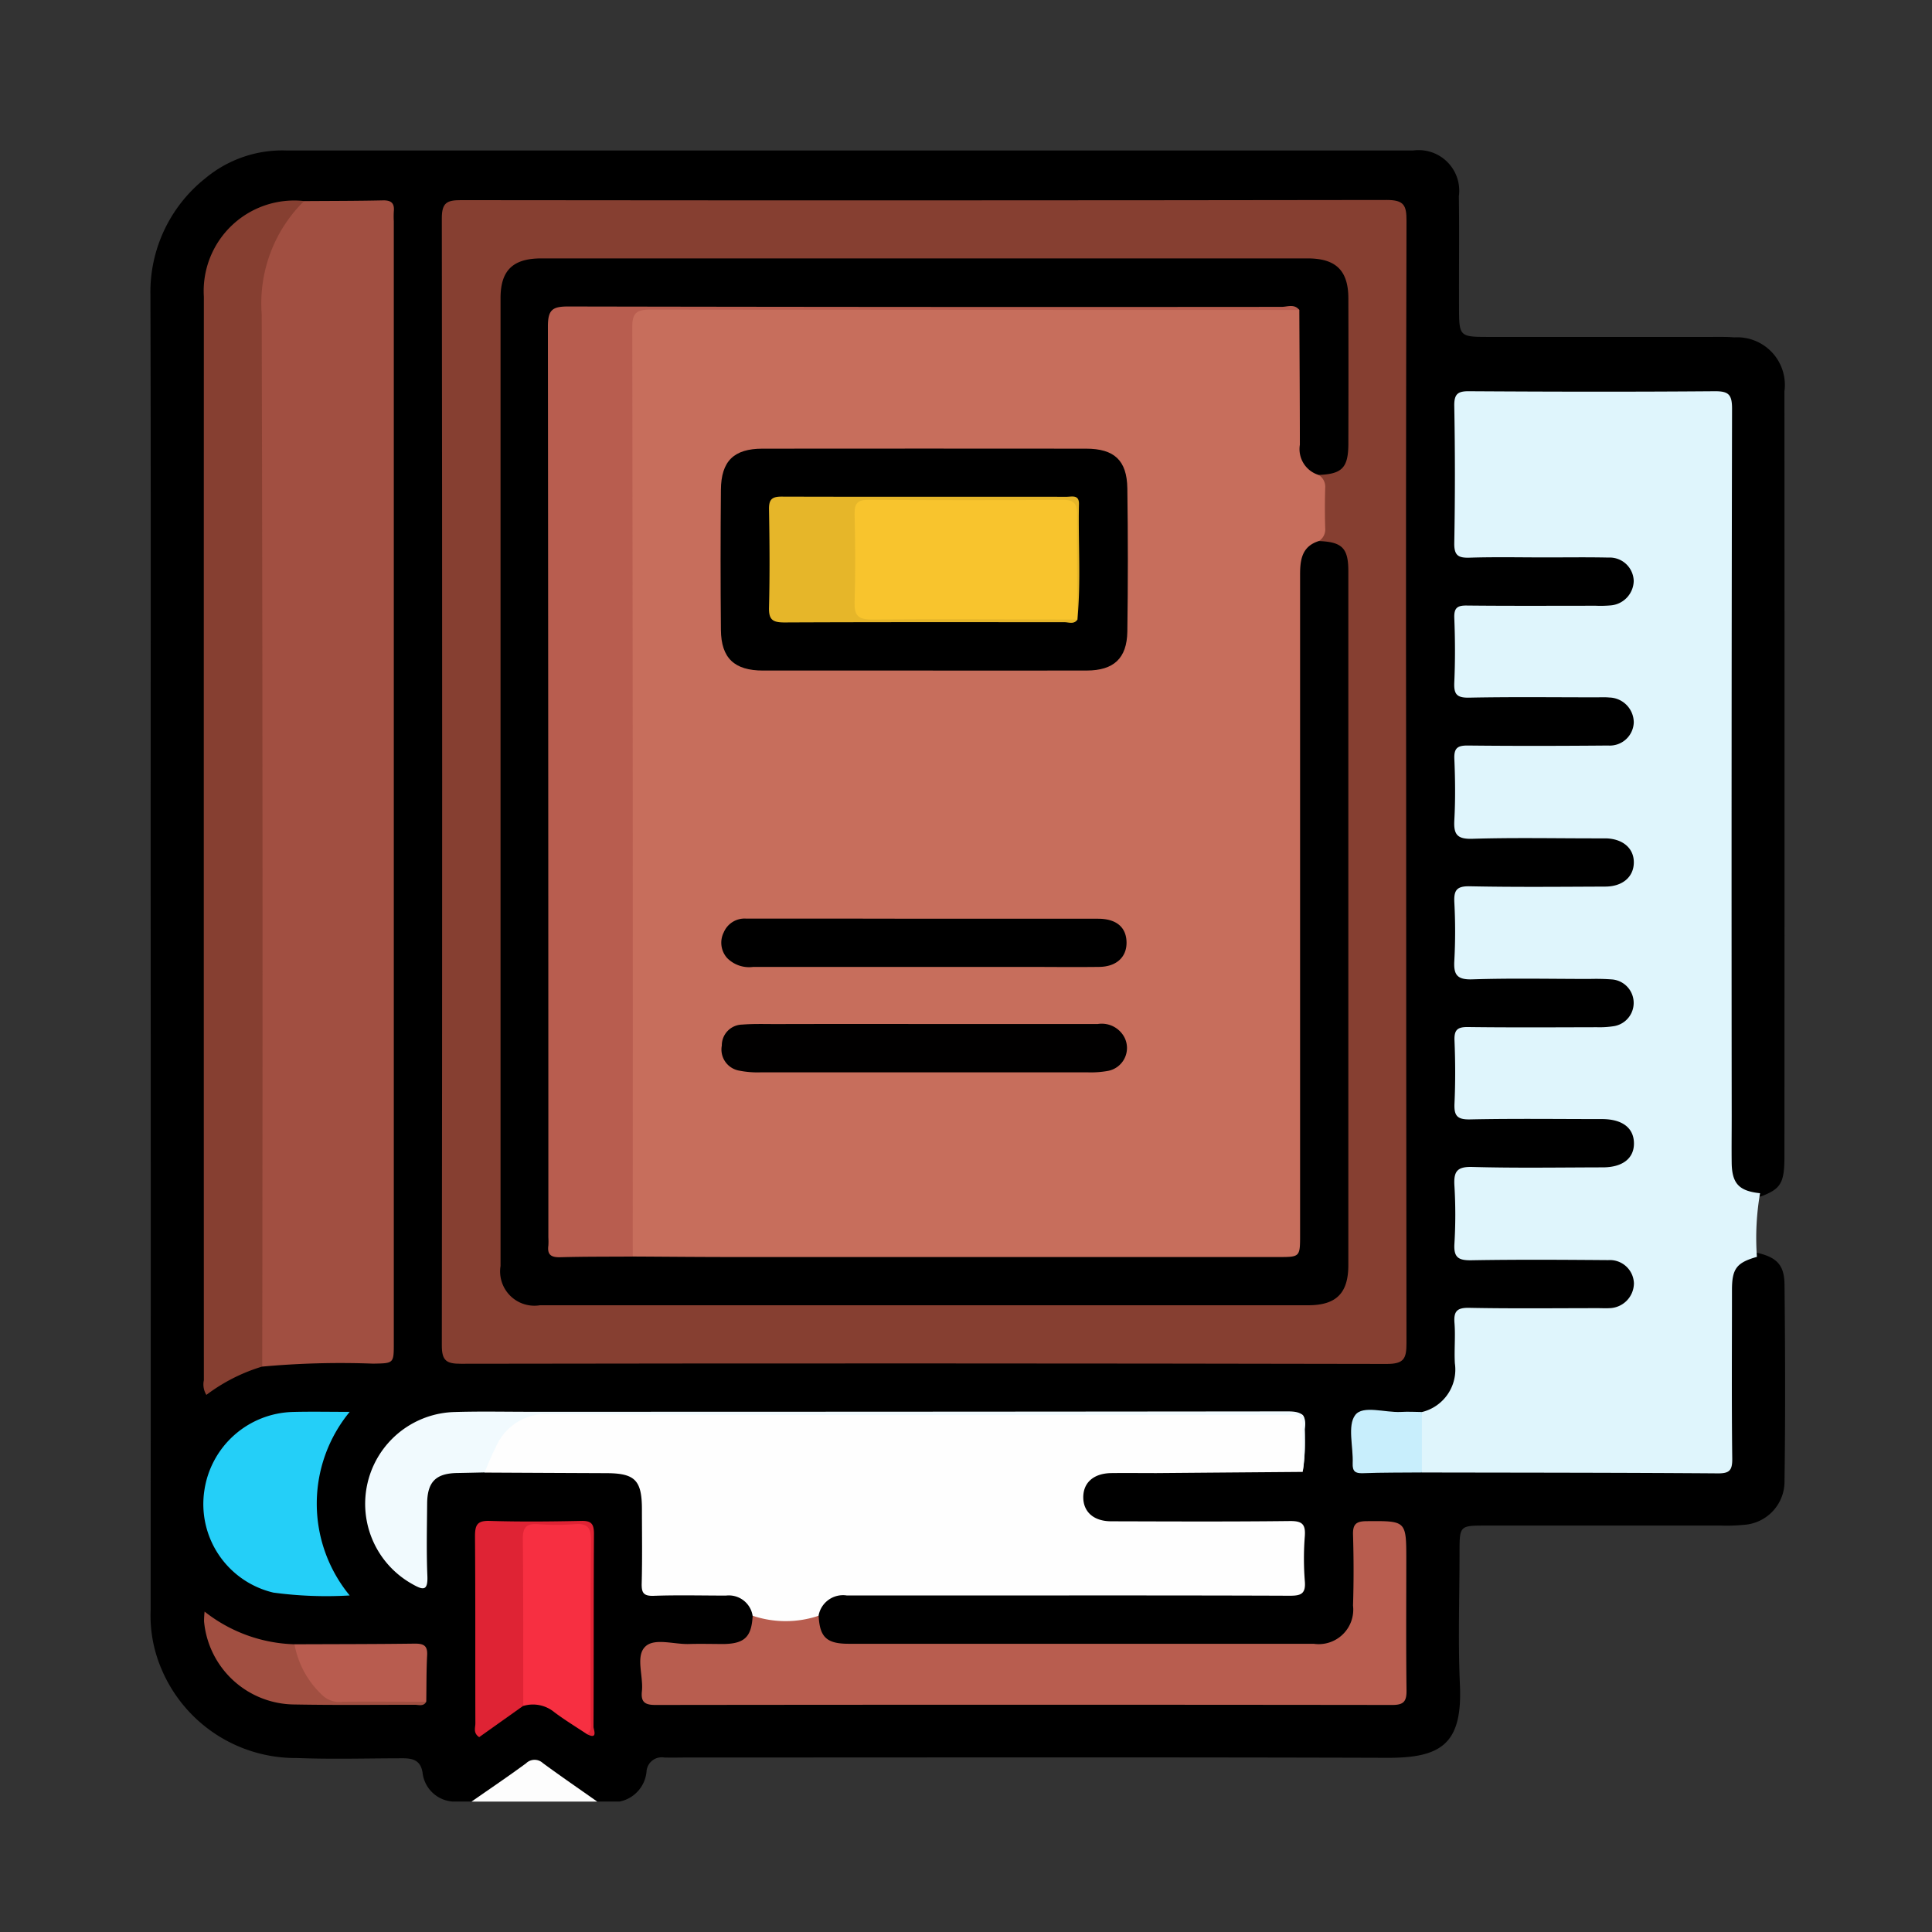 <svg xmlns="http://www.w3.org/2000/svg" width="77" height="77" viewBox="0 0 77 77">
  <rect x="0" y="0" width="77" height="77" fill="#333333" stroke="none"/>
  <g id="icon5" transform="translate(-623 -1022)">
    <rect id="Rectángulo_35436" data-name="Rectángulo 35436" width="77" height="77" transform="translate(623 1022)" fill="none"/>
    <g id="Oh27na" transform="translate(-4003.918 -754.474)">
      <g id="Grupo_133638" data-name="Grupo 133638" transform="translate(4632.918 1782.474)">
        <path id="Trazado_150634" data-name="Trazado 150634" d="M4651.619,1848.274h-.9a6.619,6.619,0,0,1-1.894-1.169.845.845,0,0,0-1.149-.013,7.89,7.89,0,0,1-1.963,1.182h-.771a1.3,1.3,0,0,1-1.184-1.159c-.076-.469-.368-.564-.775-.564-1.412,0-2.826.044-4.236-.011a5.8,5.8,0,0,1-5.407-3.579,5.4,5.4,0,0,1-.418-2.315q.009-14.794,0-29.587c0-7.616.013-15.232-.009-22.848a5.787,5.787,0,0,1,2.2-4.64,4.79,4.79,0,0,1,3.208-1.1q22.461,0,44.923,0a1.618,1.618,0,0,1,1.817,1.824c.021,1.454,0,2.909.007,4.364,0,1.243,0,1.243,1.213,1.243h8.856c.3,0,.6-.007.9.018a1.9,1.9,0,0,1,2,2.151q.007,15.243,0,30.485c0,1.07-.143,1.3-.931,1.6a1.207,1.207,0,0,1-1.367-1.2,8.284,8.284,0,0,1-.031-1.09q0-14.247,0-28.493c0-1.14,0-1.141-1.116-1.141q-4.268,0-8.535,0c-.936,0-.983.049-.987.972q-.007,2.182,0,4.364c0,.875.064.933.961.936,1.519.005,3.037,0,4.556,0,1.026,0,1.582.385,1.6,1.083.02.741-.605,1.228-1.635,1.238-1.54.016-3.081,0-4.62.006-.814,0-.856.049-.863.883,0,.535.014,1.07,0,1.6s.218.715.731.71c1.5-.015,2.994-.007,4.492,0a4,4,0,0,1,.831.051,1.235,1.235,0,0,1,1.063,1.252,1.142,1.142,0,0,1-1.206,1.01c-1.583.037-3.165.01-4.748.014-1.159,0-1.16,0-1.16,1.167,0,.492.013.985,0,1.476s.2.687.688.683c1.519-.01,3.037-.005,4.556,0a5.8,5.8,0,0,1,.769.024,1.16,1.16,0,0,1,1.112,1.117,1.178,1.178,0,0,1-1.081,1.155,5.164,5.164,0,0,1-.769.031c-1.5,0-2.994-.008-4.492,0-.7.005-.766.079-.779.779q-.017.866,0,1.733c.015.719.089.8.83.8,1.434.012,2.867,0,4.3,0,.234,0,.47-.006.706.005a1.185,1.185,0,0,1,1.276,1.009,1.25,1.25,0,0,1-1.093,1.229,4.911,4.911,0,0,1-1.149.084c-1.283,0-2.566,0-3.85,0-1.006,0-1.021.02-1.024,1.054,0,.406,0,.813,0,1.219.006.873.042.914.9.918,1.455.006,2.909,0,4.363,0a3.652,3.652,0,0,1,.957.079,1.142,1.142,0,0,1,.913,1.161,1.153,1.153,0,0,1-.979,1.038,4.051,4.051,0,0,1-.832.048c-1.477,0-2.952,0-4.428,0-.833,0-.88.052-.888.861q-.008.8,0,1.6c.008.788.059.848.833.852,1.5.008,3,0,4.492,0a3.364,3.364,0,0,1,.894.066,1.069,1.069,0,0,1,.891.969,1.113,1.113,0,0,1-.7,1.125,2.191,2.191,0,0,1-1,.166c-1.5,0-2.995,0-4.492,0-.882,0-.911.033-.918.888,0,.428.007.856,0,1.284a1.8,1.8,0,0,1-1.428,1.879,14.993,14.993,0,0,1-1.978.049c-.4.005-.558.168-.582.574-.087,1.48-.1,1.478,1.4,1.479.383,0,.767-.007,1.151.006,3.552-.036,7.1-.006,10.654-.016.214,0,.428,0,.642,0,.7-.017.771-.073.774-.778.013-2.054-.01-4.108.012-6.162.011-1.01.33-1.4,1.217-1.6.791.182,1.089.484,1.1,1.259.027,2.61.036,5.22,0,7.83a1.731,1.731,0,0,1-1.627,1.756,6.948,6.948,0,0,1-.9.029q-4.685,0-9.37,0c-1.054,0-1.055,0-1.055,1.082,0,1.755-.064,3.512.015,5.263.105,2.339-.724,2.918-2.891,2.911-9.307-.029-18.613-.012-27.919-.012-.3,0-.6.009-.9,0a.606.606,0,0,0-.708.564A1.342,1.342,0,0,1,4651.619,1848.274Z" transform="translate(-4632.918 -1782.474)"/>
        <path id="Trazado_150635" data-name="Trazado 150635" d="M4659.981,1919.8c.726-.507,1.459-1,2.173-1.526a.484.484,0,0,1,.669-.008c.712.523,1.442,1.024,2.165,1.534Z" transform="translate(-4647.187 -1853.998)" fill="#fdfdfd"/>
        <path id="Trazado_150636" data-name="Trazado 150636" d="M4753.306,1834.715a10.485,10.485,0,0,0-.125,2.536c-.808.231-.993.467-.994,1.315,0,2.24-.017,4.481.011,6.721.006.479-.112.6-.592.593-3.925-.029-7.851-.027-11.776-.035a3.143,3.143,0,0,1,0-2.409,1.74,1.74,0,0,0,1.313-1.941c-.031-.533.027-1.072-.015-1.6-.037-.469.091-.622.589-.612,1.71.034,3.423.013,5.134.013.15,0,.3.009.45,0a1,1,0,0,0,.978-.988.957.957,0,0,0-1.022-.927c-1.818-.014-3.637-.026-5.455.006-.522.009-.711-.115-.677-.661a19.173,19.173,0,0,0,0-2.309c-.033-.559.094-.767.714-.749,1.731.049,3.465.019,5.2.016.794,0,1.252-.364,1.241-.971s-.47-.952-1.272-.953c-1.754,0-3.509-.024-5.262.013-.529.011-.64-.162-.618-.645.038-.833.034-1.669,0-2.5-.017-.43.123-.542.542-.536,1.711.022,3.422.011,5.134.007a3.644,3.644,0,0,0,.7-.046.939.939,0,0,0-.079-1.857,8.445,8.445,0,0,0-.9-.021c-1.562,0-3.125-.035-4.685.016-.619.02-.753-.19-.718-.753a21.562,21.562,0,0,0,0-2.31c-.024-.483.087-.657.618-.646,1.8.037,3.594.019,5.391.012.693,0,1.133-.381,1.144-.948s-.425-.955-1.112-.974c-.15,0-.3,0-.449,0-1.626,0-3.253-.033-4.877.017-.619.019-.747-.189-.715-.749.044-.81.035-1.626,0-2.438-.017-.435.133-.534.545-.53,1.861.02,3.723.016,5.583,0a.956.956,0,0,0,1.023-.925,1,1,0,0,0-.978-.989c-.17-.017-.343-.007-.514-.007-1.69,0-3.381-.021-5.07.013-.5.01-.612-.143-.591-.612.038-.854.034-1.712,0-2.566-.015-.413.133-.5.513-.493,1.711.018,3.423.008,5.134.008a4.63,4.63,0,0,0,.577-.013,1,1,0,0,0,.927-.972.958.958,0,0,0-1.011-.935c-.834-.018-1.669-.006-2.5-.006-1.006,0-2.012-.022-3.017.01-.456.015-.633-.075-.624-.586q.05-2.727,0-5.455c-.009-.5.153-.6.616-.592,3.252.02,6.5.026,9.755,0,.564-.005.7.13.7.7q-.029,14.088-.014,28.175c0,.642-.009,1.284,0,1.926C4752.2,1834.343,4752.484,1834.629,4753.306,1834.715Z" transform="translate(-4689.159 -1793.159)" fill="#dff5fc"/>
        <path id="Trazado_150637" data-name="Trazado 150637" d="M4695.905,1809.87q0,11.167.013,22.334c0,.615-.1.828-.79.827q-18.45-.037-36.9-.007c-.564,0-.757-.115-.756-.728q.027-22.463,0-44.925c0-.621.2-.723.761-.723q18.45.021,36.9-.007c.691,0,.788.22.786.83Q4695.889,1798.671,4695.905,1809.87Z" transform="translate(-4645.863 -1784.671)" fill="#863f31"/>
        <path id="Trazado_150638" data-name="Trazado 150638" d="M4643.756,1786.7c1.047-.008,2.095-.006,3.142-.029.341-.008.468.119.434.448a3.482,3.482,0,0,0,0,.385v44.708c0,.818,0,.807-.828.821a34.3,34.3,0,0,0-4.415.118c-.3-.348-.2-.773-.2-1.167q-.01-11.807,0-23.612,0-8.854,0-17.709a5.112,5.112,0,0,1,1.037-3.3A1.832,1.832,0,0,1,4643.756,1786.7Z" transform="translate(-4637.637 -1784.685)" fill="#a14f41"/>
        <path id="Trazado_150639" data-name="Trazado 150639" d="M4671.757,1897a.959.959,0,0,0-1.062-.806c-.958,0-1.919-.025-2.878.009-.414.015-.491-.125-.481-.5.026-.98.01-1.961.009-2.942,0-1.165-.274-1.442-1.415-1.446q-2.429-.01-4.857-.023a2.281,2.281,0,0,1,2.129-2.354q14.884,0,29.769,0c.882,0,.774-.088.765.8a5.773,5.773,0,0,1-.057,1.527q-2.914.023-5.829.047c-.6,0-1.2-.007-1.8,0-.7.011-1.114.377-1.115.961s.415.959,1.111.96c2.372.006,4.746.018,7.119-.01.482-.005.635.114.6.6a11.41,11.41,0,0,0,0,1.795c.044.512-.157.584-.612.582-4.34-.017-8.68-.01-13.021-.01q-2.309,0-4.618,0a.991.991,0,0,0-1.13.809A2.182,2.182,0,0,1,4671.757,1897Z" transform="translate(-4647.761 -1838.602)" fill="#fefefe"/>
        <path id="Trazado_150640" data-name="Trazado 150640" d="M4641.394,1786.723a5.723,5.723,0,0,0-1.689,4.505q.054,20.972.021,41.946a7.067,7.067,0,0,0-2.226,1.13.794.794,0,0,1-.1-.583q-.006-21.592,0-43.185A3.608,3.608,0,0,1,4641.394,1786.723Z" transform="translate(-4635.275 -1784.71)" fill="#863f31"/>
        <path id="Trazado_150641" data-name="Trazado 150641" d="M4678.681,1901.785a4.136,4.136,0,0,0,2.63,0c.043.854.318,1.116,1.194,1.117q9.268,0,18.536,0a1.377,1.377,0,0,0,1.568-1.523c.03-.94.028-1.882,0-2.821-.013-.426.127-.54.543-.543,1.58-.011,1.58-.026,1.58,1.545,0,1.732-.013,3.464.009,5.2.005.441-.114.581-.569.58q-14.687-.018-29.375,0c-.427,0-.575-.13-.53-.547.066-.608-.265-1.4.138-1.782.366-.349,1.141-.082,1.735-.1.47-.014.941,0,1.411,0C4678.366,1902.891,4678.638,1902.619,4678.681,1901.785Z" transform="translate(-4654.684 -1843.389)" fill="#b85d4f"/>
        <path id="Trazado_150642" data-name="Trazado 150642" d="M4643.208,1888.8a5.757,5.757,0,0,0,0,7.317,15.75,15.75,0,0,1-3.042-.114,3.623,3.623,0,0,1-2.752-4.058,3.662,3.662,0,0,1,3.517-3.141C4641.652,1888.784,4642.38,1888.8,4643.208,1888.8Z" transform="translate(-4635.271 -1838.53)" fill="#24cff8"/>
        <path id="Trazado_150643" data-name="Trazado 150643" d="M4688.365,1891.177c0-.6-.018-1.2,0-1.794.012-.365-.129-.509-.486-.476-.17.016-.342,0-.512,0-9.677,0-19.353.025-29.029-.033a2.166,2.166,0,0,0-2.137,1.334c-.171.317-.3.66-.441.991-.363.008-.726.017-1.089.023-.853.014-1.193.351-1.2,1.218-.008.962-.031,1.925.009,2.886.025.619-.181.56-.6.323a3.661,3.661,0,0,1,1.606-6.855c1.024-.035,2.052-.012,3.078-.012q15.1,0,30.209-.016c.588,0,.75.163.679.71A9.4,9.4,0,0,1,4688.365,1891.177Z" transform="translate(-4642.447 -1838.515)" fill="#f1fafe"/>
        <path id="Trazado_150644" data-name="Trazado 150644" d="M4666.637,1906.575c-.436-.289-.883-.561-1.3-.873a1.34,1.34,0,0,0-1.237-.255,1.041,1.041,0,0,1-.216-.841c-.008-1.857-.013-3.714,0-5.571,0-.84.063-.881.925-.882.49,0,.984.027,1.472-.008.448-.033.581.121.576.571-.021,2.134-.009,4.268-.009,6.4,0,.385,0,.769,0,1.153C4666.842,1906.411,4666.882,1906.594,4666.637,1906.575Z" transform="translate(-4649.239 -1843.458)" fill="#f72f41"/>
        <path id="Trazado_150645" data-name="Trazado 150645" d="M4664.735,1906.5c.21-.158.144-.388.144-.593,0-2.373-.01-4.747.013-7.12,0-.494-.118-.7-.642-.656a10.094,10.094,0,0,1-1.475,0c-.43-.025-.6.1-.6.568.023,2.223.015,4.447.018,6.671l-1.757,1.249c-.25-.167-.151-.378-.152-.551-.008-2.48.005-4.96-.015-7.44,0-.452.074-.644.586-.627,1.218.038,2.437.025,3.655,0,.4-.009.5.125.5.512-.016,2.566-.005,5.131-.018,7.7C4665,1906.326,4665.177,1906.733,4664.735,1906.5Z" transform="translate(-4647.338 -1843.385)" fill="#df2334"/>
        <path id="Trazado_150646" data-name="Trazado 150646" d="M4645.019,1908.369c1.6-.007,3.2-.005,4.8-.026.345,0,.507.076.487.458-.033.617-.025,1.236-.035,1.854a24.839,24.839,0,0,1-3.747.037C4645.718,1910.66,4644.806,1909.162,4645.019,1908.369Z" transform="translate(-4639.282 -1848.836)" fill="#b85c4f"/>
        <path id="Trazado_150647" data-name="Trazado 150647" d="M4641.029,1906.942a3.673,3.673,0,0,0,1.107,2.027.975.975,0,0,0,.824.262c1.106-.009,2.214,0,3.321,0-.108.2-.3.122-.457.122-1.6,0-3.2.018-4.8-.012a3.644,3.644,0,0,1-3.6-3.316,3.832,3.832,0,0,1,.022-.386A6.051,6.051,0,0,0,4641.029,1906.942Z" transform="translate(-4635.292 -1847.409)" fill="#a14f41"/>
        <path id="Trazado_150648" data-name="Trazado 150648" d="M4736.955,1888.72v2.409c-.787.008-1.574,0-2.359.03-.307.01-.41-.082-.4-.393.029-.657-.216-1.5.1-1.923.3-.407,1.193-.092,1.823-.126C4736.4,1888.7,4736.679,1888.717,4736.955,1888.72Z" transform="translate(-4686.285 -1838.444)" fill="#c8eefc"/>
        <path id="Trazado_150649" data-name="Trazado 150649" d="M4700.661,1802.283a.547.547,0,0,1,.267.466c-.019.571-.019,1.143,0,1.713a.542.542,0,0,1-.267.465,3.4,3.4,0,0,0-.558,2.3q.02,12.474.007,24.948c0,1.464-.031,1.494-1.516,1.494q-12.056,0-24.112,0a1.969,1.969,0,0,1-1.186-.173,1.432,1.432,0,0,1-.179-.926q-.007-17.96,0-35.918c0-1.027.1-1.117,1.154-1.118q12.379,0,24.757,0a1.8,1.8,0,0,1,.82.095c.292.234.243.572.246.882.011,1.189.026,2.38,0,3.568A3.01,3.01,0,0,0,4700.661,1802.283Z" transform="translate(-4654.11 -1789.355)" fill="#c76e5c"/>
        <path id="Trazado_150650" data-name="Trazado 150650" d="M4695.01,1800.2a1.077,1.077,0,0,1-.745-1.2c0-1.793-.014-3.586-.021-5.378a1.3,1.3,0,0,0-.692-.063c-8.383,0-16.766-.021-25.149.018-1.1.005-2.211.13-3.319.133-.379,0-.538.2-.535.559,0,.192,0,.385,0,.577v35.1c0,1.217,0,1.2,1.246,1.226a3.729,3.729,0,0,1,1.887.179c1.324.007,2.65.02,3.976.02q10.876,0,21.751,0c.865,0,.865,0,.865-.9q0-13.154,0-26.308c0-.6.083-1.117.745-1.327.93.034,1.177.279,1.178,1.194q0,13.831,0,27.663c0,1.119-.481,1.6-1.6,1.6q-15.308,0-30.615,0a1.367,1.367,0,0,1-1.574-1.564q0-19.287,0-38.574c0-1.106.493-1.584,1.62-1.584q15.276,0,30.55,0c1.124,0,1.618.484,1.62,1.59q.008,2.921,0,5.841C4696.186,1799.921,4695.938,1800.167,4695.01,1800.2Z" transform="translate(-4648.459 -1787.272)"/>
        <path id="Trazado_150651" data-name="Trazado 150651" d="M4669.8,1833.465c-.962.007-1.924,0-2.886.027-.353.009-.527-.087-.477-.462a2.6,2.6,0,0,0,0-.321q0-18.159-.018-36.318c0-.671.19-.792.816-.791q14.212.028,28.424.015c.233,0,.51-.13.706.124q-12.932,0-25.862-.014c-.559,0-.723.136-.722.711Q4669.81,1814.951,4669.8,1833.465Z" transform="translate(-4650.582 -1789.385)" fill="#b85d4f"/>
        <path id="Trazado_150652" data-name="Trazado 150652" d="M4689.083,1816.445q-3.208,0-6.415,0c-1.145,0-1.671-.494-1.681-1.62q-.026-2.791,0-5.582c.009-1.148.516-1.64,1.654-1.641q6.448-.006,12.9,0c1.12,0,1.628.462,1.644,1.582q.041,2.855,0,5.71c-.018,1.07-.546,1.546-1.614,1.55C4693.4,1816.449,4691.243,1816.445,4689.083,1816.445Z" transform="translate(-4658.255 -1795.72)"/>
        <path id="Trazado_150653" data-name="Trazado 150653" d="M4689.188,1847.232c2.288,0,4.575,0,6.862,0,.726,0,1.122.336,1.135.931s-.4.98-1.087.989c-1.005.013-2.009,0-3.014,0q-5.387,0-10.774,0a1.233,1.233,0,0,1-1.049-.36.918.918,0,0,1-.126-1.023.9.9,0,0,1,.872-.543q1.731,0,3.463,0Z" transform="translate(-4658.287 -1816.616)"/>
        <path id="Trazado_150654" data-name="Trazado 150654" d="M4689.135,1856.105q3.462,0,6.924,0a1.021,1.021,0,0,1,1.069.542.929.929,0,0,1-.681,1.33,3.81,3.81,0,0,1-.765.055q-6.54,0-13.078,0a3.752,3.752,0,0,1-.827-.068.854.854,0,0,1-.7-1,.828.828,0,0,1,.812-.836c.446-.036.9-.021,1.345-.021Q4686.186,1856.1,4689.135,1856.105Z" transform="translate(-4658.309 -1821.293)" fill="#010000"/>
        <path id="Trazado_150655" data-name="Trazado 150655" d="M4697.35,1816.544c-.138.209-.351.109-.526.109-3.718,0-7.435-.007-11.153.01-.472,0-.63-.106-.617-.6.033-1.3.023-2.607,0-3.91-.006-.389.111-.507.507-.505,3.781.012,7.563,0,11.346.007.211,0,.511-.1.5.292-.035,1.533.085,3.069-.063,4.6a1.247,1.247,0,0,1-.213-.912c-.005-.983-.017-1.966,0-2.949.011-.529-.207-.711-.722-.708q-3.525.021-7.051,0c-.486,0-.7.175-.687.673.018.983,0,1.966.009,2.949.009.648.079.718.763.721,2.308.01,4.615,0,6.923.006A1.333,1.333,0,0,1,4697.35,1816.544Z" transform="translate(-4660.405 -1797.855)" fill="#e6b629"/>
        <path id="Trazado_150656" data-name="Trazado 150656" d="M4701.155,1816.686c-2.736,0-5.472-.022-8.208,0-.545,0-.69-.167-.675-.691.036-1.174.026-2.352,0-3.527-.008-.419.131-.554.55-.551,2.587.015,5.174.019,7.76,0,.484,0,.559.2.555.61-.013,1.389.006,2.779.013,4.167Z" transform="translate(-4664.211 -1797.996)" fill="#f8c42d"/>
      </g>
    </g>
  </g>
</svg>
